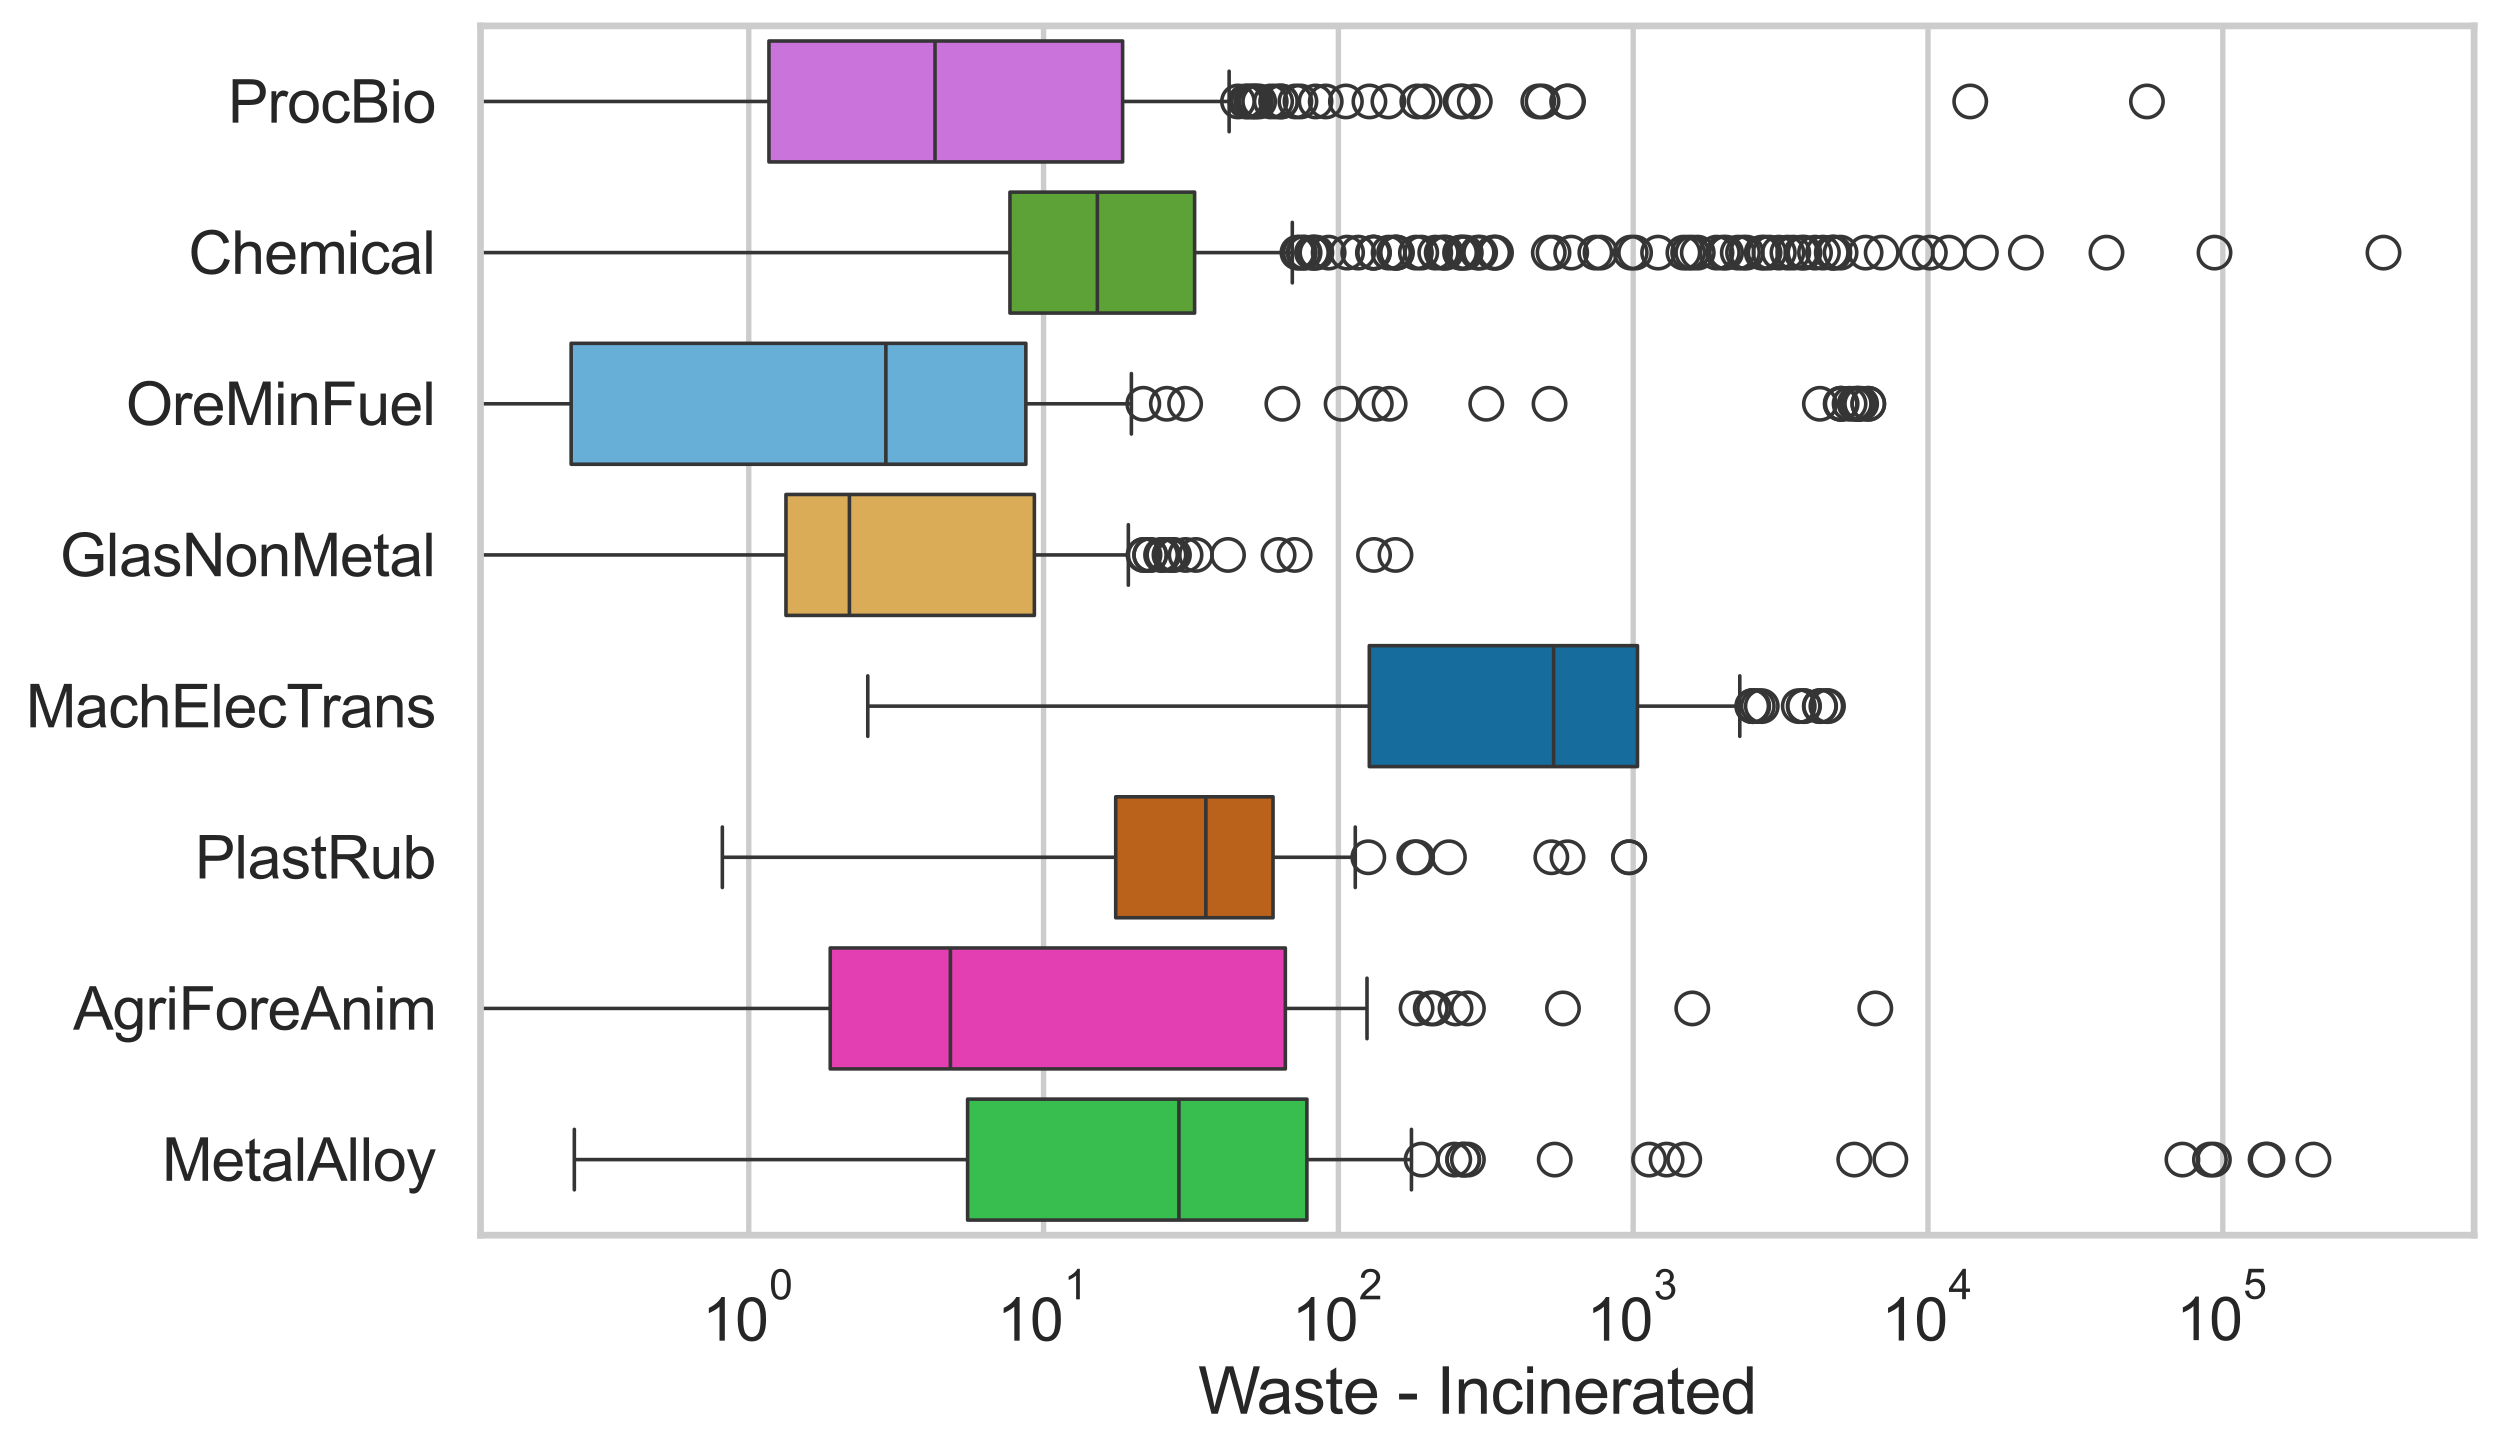 <?xml version="1.0" encoding="utf-8" standalone="no"?>
<!DOCTYPE svg PUBLIC "-//W3C//DTD SVG 1.1//EN"
  "http://www.w3.org/Graphics/SVG/1.1/DTD/svg11.dtd">
<svg xmlns:xlink="http://www.w3.org/1999/xlink" width="695.577pt" height="404.121pt" viewBox="0 0 695.577 404.121" xmlns="http://www.w3.org/2000/svg" version="1.1">
 <defs>
  <style type="text/css">*{stroke-linejoin: round; stroke-linecap: butt}</style>
 </defs>
 <g id="figure_1">
  <g id="patch_1">
   <path d="M 0 404.121 
L 695.577 404.121 
L 695.577 0 
L 0 0 
z
" style="fill: #ffffff"/>
  </g>
  <g id="axes_1">
   <g id="patch_2">
    <path d="M 133.697 343.665 
L 688.377 343.665 
L 688.377 7.2 
L 133.697 7.2 
z
" style="fill: #ffffff"/>
   </g>
   <g id="matplotlib.axis_1">
    <g id="xtick_1">
     <g id="line2d_1">
      <path d="M 208.328 343.665 
L 208.328 7.2 
" clip-path="url(#p1dc3bbf89c)" style="fill: none; stroke: #cccccc; stroke-width: 1.5; stroke-linecap: round"/>
     </g>
     <g id="text_1">
      <!-- $\mathdefault{10^{0}}$ -->
      <g style="fill: #262626" transform="translate(195.375 373.18) scale(0.165 -0.165)">
       <defs>
        <path id="ArialMT-31" d="M 2384 0 
L 1822 0 
L 1822 3584 
Q 1619 3391 1289 3197 
Q 959 3003 697 2906 
L 697 3450 
Q 1169 3672 1522 3987 
Q 1875 4303 2022 4600 
L 2384 4600 
L 2384 0 
z
" transform="scale(0.016)"/>
        <path id="ArialMT-30" d="M 266 2259 
Q 266 3072 433 3567 
Q 600 4063 929 4331 
Q 1259 4600 1759 4600 
Q 2128 4600 2406 4451 
Q 2684 4303 2865 4023 
Q 3047 3744 3150 3342 
Q 3253 2941 3253 2259 
Q 3253 1453 3087 958 
Q 2922 463 2592 192 
Q 2263 -78 1759 -78 
Q 1097 -78 719 397 
Q 266 969 266 2259 
z
M 844 2259 
Q 844 1131 1108 757 
Q 1372 384 1759 384 
Q 2147 384 2411 759 
Q 2675 1134 2675 2259 
Q 2675 3391 2411 3762 
Q 2147 4134 1753 4134 
Q 1366 4134 1134 3806 
Q 844 3388 844 2259 
z
" transform="scale(0.016)"/>
       </defs>
       <use xlink:href="#ArialMT-31" transform="translate(0 0.994)"/>
       <use xlink:href="#ArialMT-30" transform="translate(55.615 0.994)"/>
       <use xlink:href="#ArialMT-30" transform="translate(112.973 70.688) scale(0.7)"/>
      </g>
     </g>
    </g>
    <g id="xtick_2">
     <g id="line2d_2">
      <path d="M 290.352 343.665 
L 290.352 7.2 
" clip-path="url(#p1dc3bbf89c)" style="fill: none; stroke: #cccccc; stroke-width: 1.5; stroke-linecap: round"/>
     </g>
     <g id="text_2">
      <!-- $\mathdefault{10^{1}}$ -->
      <g style="fill: #262626" transform="translate(277.4 373.18) scale(0.165 -0.165)">
       <use xlink:href="#ArialMT-31" transform="translate(0 0.994)"/>
       <use xlink:href="#ArialMT-30" transform="translate(55.615 0.994)"/>
       <use xlink:href="#ArialMT-31" transform="translate(112.973 70.688) scale(0.7)"/>
      </g>
     </g>
    </g>
    <g id="xtick_3">
     <g id="line2d_3">
      <path d="M 372.377 343.665 
L 372.377 7.2 
" clip-path="url(#p1dc3bbf89c)" style="fill: none; stroke: #cccccc; stroke-width: 1.5; stroke-linecap: round"/>
     </g>
     <g id="text_3">
      <!-- $\mathdefault{10^{2}}$ -->
      <g style="fill: #262626" transform="translate(359.424 373.18) scale(0.165 -0.165)">
       <defs>
        <path id="ArialMT-32" d="M 3222 541 
L 3222 0 
L 194 0 
Q 188 203 259 391 
Q 375 700 629 1000 
Q 884 1300 1366 1694 
Q 2113 2306 2375 2664 
Q 2638 3022 2638 3341 
Q 2638 3675 2398 3904 
Q 2159 4134 1775 4134 
Q 1369 4134 1125 3890 
Q 881 3647 878 3216 
L 300 3275 
Q 359 3922 746 4261 
Q 1134 4600 1788 4600 
Q 2447 4600 2831 4234 
Q 3216 3869 3216 3328 
Q 3216 3053 3103 2787 
Q 2991 2522 2730 2228 
Q 2469 1934 1863 1422 
Q 1356 997 1212 845 
Q 1069 694 975 541 
L 3222 541 
z
" transform="scale(0.016)"/>
       </defs>
       <use xlink:href="#ArialMT-31" transform="translate(0 0.994)"/>
       <use xlink:href="#ArialMT-30" transform="translate(55.615 0.994)"/>
       <use xlink:href="#ArialMT-32" transform="translate(112.973 70.688) scale(0.7)"/>
      </g>
     </g>
    </g>
    <g id="xtick_4">
     <g id="line2d_4">
      <path d="M 454.401 343.665 
L 454.401 7.2 
" clip-path="url(#p1dc3bbf89c)" style="fill: none; stroke: #cccccc; stroke-width: 1.5; stroke-linecap: round"/>
     </g>
     <g id="text_4">
      <!-- $\mathdefault{10^{3}}$ -->
      <g style="fill: #262626" transform="translate(441.449 373.18) scale(0.165 -0.165)">
       <defs>
        <path id="ArialMT-33" d="M 269 1209 
L 831 1284 
Q 928 806 1161 595 
Q 1394 384 1728 384 
Q 2125 384 2398 659 
Q 2672 934 2672 1341 
Q 2672 1728 2419 1979 
Q 2166 2231 1775 2231 
Q 1616 2231 1378 2169 
L 1441 2663 
Q 1497 2656 1531 2656 
Q 1891 2656 2178 2843 
Q 2466 3031 2466 3422 
Q 2466 3731 2256 3934 
Q 2047 4138 1716 4138 
Q 1388 4138 1169 3931 
Q 950 3725 888 3313 
L 325 3413 
Q 428 3978 793 4289 
Q 1159 4600 1703 4600 
Q 2078 4600 2393 4439 
Q 2709 4278 2876 4000 
Q 3044 3722 3044 3409 
Q 3044 3113 2884 2869 
Q 2725 2625 2413 2481 
Q 2819 2388 3044 2092 
Q 3269 1797 3269 1353 
Q 3269 753 2831 336 
Q 2394 -81 1725 -81 
Q 1122 -81 723 278 
Q 325 638 269 1209 
z
" transform="scale(0.016)"/>
       </defs>
       <use xlink:href="#ArialMT-31" transform="translate(0 0.994)"/>
       <use xlink:href="#ArialMT-30" transform="translate(55.615 0.994)"/>
       <use xlink:href="#ArialMT-33" transform="translate(112.973 70.688) scale(0.7)"/>
      </g>
     </g>
    </g>
    <g id="xtick_5">
     <g id="line2d_5">
      <path d="M 536.426 343.665 
L 536.426 7.2 
" clip-path="url(#p1dc3bbf89c)" style="fill: none; stroke: #cccccc; stroke-width: 1.5; stroke-linecap: round"/>
     </g>
     <g id="text_5">
      <!-- $\mathdefault{10^{4}}$ -->
      <g style="fill: #262626" transform="translate(523.473 373.015) scale(0.165 -0.165)">
       <defs>
        <path id="ArialMT-34" d="M 2069 0 
L 2069 1097 
L 81 1097 
L 81 1613 
L 2172 4581 
L 2631 4581 
L 2631 1613 
L 3250 1613 
L 3250 1097 
L 2631 1097 
L 2631 0 
L 2069 0 
z
M 2069 1613 
L 2069 3678 
L 634 1613 
L 2069 1613 
z
" transform="scale(0.016)"/>
       </defs>
       <use xlink:href="#ArialMT-31" transform="translate(0 0.202)"/>
       <use xlink:href="#ArialMT-30" transform="translate(55.615 0.202)"/>
       <use xlink:href="#ArialMT-34" transform="translate(112.973 69.895) scale(0.7)"/>
      </g>
     </g>
    </g>
    <g id="xtick_6">
     <g id="line2d_6">
      <path d="M 618.45 343.665 
L 618.45 7.2 
" clip-path="url(#p1dc3bbf89c)" style="fill: none; stroke: #cccccc; stroke-width: 1.5; stroke-linecap: round"/>
     </g>
     <g id="text_6">
      <!-- $\mathdefault{10^{5}}$ -->
      <g style="fill: #262626" transform="translate(605.498 373.015) scale(0.165 -0.165)">
       <defs>
        <path id="ArialMT-35" d="M 266 1200 
L 856 1250 
Q 922 819 1161 601 
Q 1400 384 1738 384 
Q 2144 384 2425 690 
Q 2706 997 2706 1503 
Q 2706 1984 2436 2262 
Q 2166 2541 1728 2541 
Q 1456 2541 1237 2417 
Q 1019 2294 894 2097 
L 366 2166 
L 809 4519 
L 3088 4519 
L 3088 3981 
L 1259 3981 
L 1013 2750 
Q 1425 3038 1878 3038 
Q 2478 3038 2890 2622 
Q 3303 2206 3303 1553 
Q 3303 931 2941 478 
Q 2500 -78 1738 -78 
Q 1113 -78 717 272 
Q 322 622 266 1200 
z
" transform="scale(0.016)"/>
       </defs>
       <use xlink:href="#ArialMT-31" transform="translate(0 0.88)"/>
       <use xlink:href="#ArialMT-30" transform="translate(55.615 0.88)"/>
       <use xlink:href="#ArialMT-35" transform="translate(112.973 70.573) scale(0.7)"/>
      </g>
     </g>
    </g>
    <g id="xtick_7"/>
    <g id="xtick_8"/>
    <g id="xtick_9"/>
    <g id="xtick_10"/>
    <g id="xtick_11"/>
    <g id="xtick_12"/>
    <g id="xtick_13"/>
    <g id="xtick_14"/>
    <g id="xtick_15"/>
    <g id="xtick_16"/>
    <g id="xtick_17"/>
    <g id="xtick_18"/>
    <g id="xtick_19"/>
    <g id="xtick_20"/>
    <g id="xtick_21"/>
    <g id="xtick_22"/>
    <g id="xtick_23"/>
    <g id="xtick_24"/>
    <g id="xtick_25"/>
    <g id="xtick_26"/>
    <g id="xtick_27"/>
    <g id="xtick_28"/>
    <g id="xtick_29"/>
    <g id="xtick_30"/>
    <g id="xtick_31"/>
    <g id="xtick_32"/>
    <g id="xtick_33"/>
    <g id="xtick_34"/>
    <g id="xtick_35"/>
    <g id="xtick_36"/>
    <g id="xtick_37"/>
    <g id="xtick_38"/>
    <g id="xtick_39"/>
    <g id="xtick_40"/>
    <g id="xtick_41"/>
    <g id="xtick_42"/>
    <g id="xtick_43"/>
    <g id="xtick_44"/>
    <g id="xtick_45"/>
    <g id="xtick_46"/>
    <g id="xtick_47"/>
    <g id="xtick_48"/>
    <g id="xtick_49"/>
    <g id="xtick_50"/>
    <g id="xtick_51"/>
    <g id="xtick_52"/>
    <g id="xtick_53"/>
    <g id="xtick_54"/>
    <g id="xtick_55"/>
    <g id="xtick_56"/>
    <g id="xtick_57"/>
    <g id="xtick_58"/>
    <g id="xtick_59"/>
    <g id="xtick_60"/>
    <g id="text_7">
     <!-- Waste - Incinerated -->
     <g style="fill: #262626" transform="translate(333.346 393.344) scale(0.18 -0.18)">
      <defs>
       <path id="ArialMT-57" d="M 1294 0 
L 78 4581 
L 700 4581 
L 1397 1578 
Q 1509 1106 1591 641 
Q 1766 1375 1797 1488 
L 2669 4581 
L 3400 4581 
L 4056 2263 
Q 4303 1400 4413 641 
Q 4500 1075 4641 1638 
L 5359 4581 
L 5969 4581 
L 4713 0 
L 4128 0 
L 3163 3491 
Q 3041 3928 3019 4028 
Q 2947 3713 2884 3491 
L 1913 0 
L 1294 0 
z
" transform="scale(0.016)"/>
       <path id="ArialMT-61" d="M 2588 409 
Q 2275 144 1986 34 
Q 1697 -75 1366 -75 
Q 819 -75 525 192 
Q 231 459 231 875 
Q 231 1119 342 1320 
Q 453 1522 633 1644 
Q 813 1766 1038 1828 
Q 1203 1872 1538 1913 
Q 2219 1994 2541 2106 
Q 2544 2222 2544 2253 
Q 2544 2597 2384 2738 
Q 2169 2928 1744 2928 
Q 1347 2928 1158 2789 
Q 969 2650 878 2297 
L 328 2372 
Q 403 2725 575 2942 
Q 747 3159 1072 3276 
Q 1397 3394 1825 3394 
Q 2250 3394 2515 3294 
Q 2781 3194 2906 3042 
Q 3031 2891 3081 2659 
Q 3109 2516 3109 2141 
L 3109 1391 
Q 3109 606 3145 398 
Q 3181 191 3288 0 
L 2700 0 
Q 2613 175 2588 409 
z
M 2541 1666 
Q 2234 1541 1622 1453 
Q 1275 1403 1131 1340 
Q 988 1278 909 1158 
Q 831 1038 831 891 
Q 831 666 1001 516 
Q 1172 366 1500 366 
Q 1825 366 2078 508 
Q 2331 650 2450 897 
Q 2541 1088 2541 1459 
L 2541 1666 
z
" transform="scale(0.016)"/>
       <path id="ArialMT-73" d="M 197 991 
L 753 1078 
Q 800 744 1014 566 
Q 1228 388 1613 388 
Q 2000 388 2187 545 
Q 2375 703 2375 916 
Q 2375 1106 2209 1216 
Q 2094 1291 1634 1406 
Q 1016 1563 777 1677 
Q 538 1791 414 1992 
Q 291 2194 291 2438 
Q 291 2659 392 2848 
Q 494 3038 669 3163 
Q 800 3259 1026 3326 
Q 1253 3394 1513 3394 
Q 1903 3394 2198 3281 
Q 2494 3169 2634 2976 
Q 2775 2784 2828 2463 
L 2278 2388 
Q 2241 2644 2061 2787 
Q 1881 2931 1553 2931 
Q 1166 2931 1000 2803 
Q 834 2675 834 2503 
Q 834 2394 903 2306 
Q 972 2216 1119 2156 
Q 1203 2125 1616 2013 
Q 2213 1853 2448 1751 
Q 2684 1650 2818 1456 
Q 2953 1263 2953 975 
Q 2953 694 2789 445 
Q 2625 197 2315 61 
Q 2006 -75 1616 -75 
Q 969 -75 630 194 
Q 291 463 197 991 
z
" transform="scale(0.016)"/>
       <path id="ArialMT-74" d="M 1650 503 
L 1731 6 
Q 1494 -44 1306 -44 
Q 1000 -44 831 53 
Q 663 150 594 308 
Q 525 466 525 972 
L 525 2881 
L 113 2881 
L 113 3319 
L 525 3319 
L 525 4141 
L 1084 4478 
L 1084 3319 
L 1650 3319 
L 1650 2881 
L 1084 2881 
L 1084 941 
Q 1084 700 1114 631 
Q 1144 563 1211 522 
Q 1278 481 1403 481 
Q 1497 481 1650 503 
z
" transform="scale(0.016)"/>
       <path id="ArialMT-65" d="M 2694 1069 
L 3275 997 
Q 3138 488 2766 206 
Q 2394 -75 1816 -75 
Q 1088 -75 661 373 
Q 234 822 234 1631 
Q 234 2469 665 2931 
Q 1097 3394 1784 3394 
Q 2450 3394 2872 2941 
Q 3294 2488 3294 1666 
Q 3294 1616 3291 1516 
L 816 1516 
Q 847 969 1125 678 
Q 1403 388 1819 388 
Q 2128 388 2347 550 
Q 2566 713 2694 1069 
z
M 847 1978 
L 2700 1978 
Q 2663 2397 2488 2606 
Q 2219 2931 1791 2931 
Q 1403 2931 1139 2672 
Q 875 2413 847 1978 
z
" transform="scale(0.016)"/>
       <path id="ArialMT-20" transform="scale(0.016)"/>
       <path id="ArialMT-2d" d="M 203 1375 
L 203 1941 
L 1931 1941 
L 1931 1375 
L 203 1375 
z
" transform="scale(0.016)"/>
       <path id="ArialMT-49" d="M 597 0 
L 597 4581 
L 1203 4581 
L 1203 0 
L 597 0 
z
" transform="scale(0.016)"/>
       <path id="ArialMT-6e" d="M 422 0 
L 422 3319 
L 928 3319 
L 928 2847 
Q 1294 3394 1984 3394 
Q 2284 3394 2536 3286 
Q 2788 3178 2913 3003 
Q 3038 2828 3088 2588 
Q 3119 2431 3119 2041 
L 3119 0 
L 2556 0 
L 2556 2019 
Q 2556 2363 2490 2533 
Q 2425 2703 2258 2804 
Q 2091 2906 1866 2906 
Q 1506 2906 1245 2678 
Q 984 2450 984 1813 
L 984 0 
L 422 0 
z
" transform="scale(0.016)"/>
       <path id="ArialMT-63" d="M 2588 1216 
L 3141 1144 
Q 3050 572 2676 248 
Q 2303 -75 1759 -75 
Q 1078 -75 664 370 
Q 250 816 250 1647 
Q 250 2184 428 2587 
Q 606 2991 970 3192 
Q 1334 3394 1763 3394 
Q 2303 3394 2647 3120 
Q 2991 2847 3088 2344 
L 2541 2259 
Q 2463 2594 2264 2762 
Q 2066 2931 1784 2931 
Q 1359 2931 1093 2626 
Q 828 2322 828 1663 
Q 828 994 1084 691 
Q 1341 388 1753 388 
Q 2084 388 2306 591 
Q 2528 794 2588 1216 
z
" transform="scale(0.016)"/>
       <path id="ArialMT-69" d="M 425 3934 
L 425 4581 
L 988 4581 
L 988 3934 
L 425 3934 
z
M 425 0 
L 425 3319 
L 988 3319 
L 988 0 
L 425 0 
z
" transform="scale(0.016)"/>
       <path id="ArialMT-72" d="M 416 0 
L 416 3319 
L 922 3319 
L 922 2816 
Q 1116 3169 1280 3281 
Q 1444 3394 1641 3394 
Q 1925 3394 2219 3213 
L 2025 2691 
Q 1819 2813 1613 2813 
Q 1428 2813 1281 2702 
Q 1134 2591 1072 2394 
Q 978 2094 978 1738 
L 978 0 
L 416 0 
z
" transform="scale(0.016)"/>
       <path id="ArialMT-64" d="M 2575 0 
L 2575 419 
Q 2259 -75 1647 -75 
Q 1250 -75 917 144 
Q 584 363 401 755 
Q 219 1147 219 1656 
Q 219 2153 384 2558 
Q 550 2963 881 3178 
Q 1213 3394 1622 3394 
Q 1922 3394 2156 3267 
Q 2391 3141 2538 2938 
L 2538 4581 
L 3097 4581 
L 3097 0 
L 2575 0 
z
M 797 1656 
Q 797 1019 1065 703 
Q 1334 388 1700 388 
Q 2069 388 2326 689 
Q 2584 991 2584 1609 
Q 2584 2291 2321 2609 
Q 2059 2928 1675 2928 
Q 1300 2928 1048 2622 
Q 797 2316 797 1656 
z
" transform="scale(0.016)"/>
      </defs>
      <use xlink:href="#ArialMT-57"/>
      <use xlink:href="#ArialMT-61" transform="translate(90.635 0)"/>
      <use xlink:href="#ArialMT-73" transform="translate(146.25 0)"/>
      <use xlink:href="#ArialMT-74" transform="translate(196.25 0)"/>
      <use xlink:href="#ArialMT-65" transform="translate(224.033 0)"/>
      <use xlink:href="#ArialMT-20" transform="translate(279.648 0)"/>
      <use xlink:href="#ArialMT-2d" transform="translate(307.432 0)"/>
      <use xlink:href="#ArialMT-20" transform="translate(340.732 0)"/>
      <use xlink:href="#ArialMT-49" transform="translate(368.516 0)"/>
      <use xlink:href="#ArialMT-6e" transform="translate(396.299 0)"/>
      <use xlink:href="#ArialMT-63" transform="translate(451.914 0)"/>
      <use xlink:href="#ArialMT-69" transform="translate(501.914 0)"/>
      <use xlink:href="#ArialMT-6e" transform="translate(524.131 0)"/>
      <use xlink:href="#ArialMT-65" transform="translate(579.746 0)"/>
      <use xlink:href="#ArialMT-72" transform="translate(635.361 0)"/>
      <use xlink:href="#ArialMT-61" transform="translate(668.662 0)"/>
      <use xlink:href="#ArialMT-74" transform="translate(724.277 0)"/>
      <use xlink:href="#ArialMT-65" transform="translate(752.061 0)"/>
      <use xlink:href="#ArialMT-64" transform="translate(807.676 0)"/>
     </g>
    </g>
   </g>
   <g id="matplotlib.axis_2">
    <g id="ytick_1">
     <g id="text_8">
      <!-- ProcBio -->
      <g style="fill: #262626" transform="translate(63.424 34.134) scale(0.165 -0.165)">
       <defs>
        <path id="ArialMT-50" d="M 494 0 
L 494 4581 
L 2222 4581 
Q 2678 4581 2919 4538 
Q 3256 4481 3484 4323 
Q 3713 4166 3852 3881 
Q 3991 3597 3991 3256 
Q 3991 2672 3619 2267 
Q 3247 1863 2275 1863 
L 1100 1863 
L 1100 0 
L 494 0 
z
M 1100 2403 
L 2284 2403 
Q 2872 2403 3119 2622 
Q 3366 2841 3366 3238 
Q 3366 3525 3220 3729 
Q 3075 3934 2838 4000 
Q 2684 4041 2272 4041 
L 1100 4041 
L 1100 2403 
z
" transform="scale(0.016)"/>
        <path id="ArialMT-6f" d="M 213 1659 
Q 213 2581 725 3025 
Q 1153 3394 1769 3394 
Q 2453 3394 2887 2945 
Q 3322 2497 3322 1706 
Q 3322 1066 3130 698 
Q 2938 331 2570 128 
Q 2203 -75 1769 -75 
Q 1072 -75 642 372 
Q 213 819 213 1659 
z
M 791 1659 
Q 791 1022 1069 705 
Q 1347 388 1769 388 
Q 2188 388 2466 706 
Q 2744 1025 2744 1678 
Q 2744 2294 2464 2611 
Q 2184 2928 1769 2928 
Q 1347 2928 1069 2612 
Q 791 2297 791 1659 
z
" transform="scale(0.016)"/>
        <path id="ArialMT-42" d="M 469 0 
L 469 4581 
L 2188 4581 
Q 2713 4581 3030 4442 
Q 3347 4303 3526 4014 
Q 3706 3725 3706 3409 
Q 3706 3116 3547 2856 
Q 3388 2597 3066 2438 
Q 3481 2316 3704 2022 
Q 3928 1728 3928 1328 
Q 3928 1006 3792 729 
Q 3656 453 3456 303 
Q 3256 153 2954 76 
Q 2653 0 2216 0 
L 469 0 
z
M 1075 2656 
L 2066 2656 
Q 2469 2656 2644 2709 
Q 2875 2778 2992 2937 
Q 3109 3097 3109 3338 
Q 3109 3566 3000 3739 
Q 2891 3913 2687 3977 
Q 2484 4041 1991 4041 
L 1075 4041 
L 1075 2656 
z
M 1075 541 
L 2216 541 
Q 2509 541 2628 563 
Q 2838 600 2978 687 
Q 3119 775 3209 942 
Q 3300 1109 3300 1328 
Q 3300 1584 3169 1773 
Q 3038 1963 2805 2039 
Q 2572 2116 2134 2116 
L 1075 2116 
L 1075 541 
z
" transform="scale(0.016)"/>
       </defs>
       <use xlink:href="#ArialMT-50"/>
       <use xlink:href="#ArialMT-72" transform="translate(66.699 0)"/>
       <use xlink:href="#ArialMT-6f" transform="translate(100 0)"/>
       <use xlink:href="#ArialMT-63" transform="translate(155.615 0)"/>
       <use xlink:href="#ArialMT-42" transform="translate(205.615 0)"/>
       <use xlink:href="#ArialMT-69" transform="translate(272.314 0)"/>
       <use xlink:href="#ArialMT-6f" transform="translate(294.531 0)"/>
      </g>
     </g>
    </g>
    <g id="ytick_2">
     <g id="text_9">
      <!-- Chemical -->
      <g style="fill: #262626" transform="translate(52.428 76.192) scale(0.165 -0.165)">
       <defs>
        <path id="ArialMT-43" d="M 3763 1606 
L 4369 1453 
Q 4178 706 3683 314 
Q 3188 -78 2472 -78 
Q 1731 -78 1267 223 
Q 803 525 561 1097 
Q 319 1669 319 2325 
Q 319 3041 592 3573 
Q 866 4106 1370 4382 
Q 1875 4659 2481 4659 
Q 3169 4659 3637 4309 
Q 4106 3959 4291 3325 
L 3694 3184 
Q 3534 3684 3231 3912 
Q 2928 4141 2469 4141 
Q 1941 4141 1586 3887 
Q 1231 3634 1087 3207 
Q 944 2781 944 2328 
Q 944 1744 1114 1308 
Q 1284 872 1643 656 
Q 2003 441 2422 441 
Q 2931 441 3284 734 
Q 3638 1028 3763 1606 
z
" transform="scale(0.016)"/>
        <path id="ArialMT-68" d="M 422 0 
L 422 4581 
L 984 4581 
L 984 2938 
Q 1378 3394 1978 3394 
Q 2347 3394 2619 3248 
Q 2891 3103 3008 2847 
Q 3125 2591 3125 2103 
L 3125 0 
L 2563 0 
L 2563 2103 
Q 2563 2525 2380 2717 
Q 2197 2909 1863 2909 
Q 1613 2909 1392 2779 
Q 1172 2650 1078 2428 
Q 984 2206 984 1816 
L 984 0 
L 422 0 
z
" transform="scale(0.016)"/>
        <path id="ArialMT-6d" d="M 422 0 
L 422 3319 
L 925 3319 
L 925 2853 
Q 1081 3097 1340 3245 
Q 1600 3394 1931 3394 
Q 2300 3394 2536 3241 
Q 2772 3088 2869 2813 
Q 3263 3394 3894 3394 
Q 4388 3394 4653 3120 
Q 4919 2847 4919 2278 
L 4919 0 
L 4359 0 
L 4359 2091 
Q 4359 2428 4304 2576 
Q 4250 2725 4106 2815 
Q 3963 2906 3769 2906 
Q 3419 2906 3187 2673 
Q 2956 2441 2956 1928 
L 2956 0 
L 2394 0 
L 2394 2156 
Q 2394 2531 2256 2718 
Q 2119 2906 1806 2906 
Q 1569 2906 1367 2781 
Q 1166 2656 1075 2415 
Q 984 2175 984 1722 
L 984 0 
L 422 0 
z
" transform="scale(0.016)"/>
        <path id="ArialMT-6c" d="M 409 0 
L 409 4581 
L 972 4581 
L 972 0 
L 409 0 
z
" transform="scale(0.016)"/>
       </defs>
       <use xlink:href="#ArialMT-43"/>
       <use xlink:href="#ArialMT-68" transform="translate(72.217 0)"/>
       <use xlink:href="#ArialMT-65" transform="translate(127.832 0)"/>
       <use xlink:href="#ArialMT-6d" transform="translate(183.447 0)"/>
       <use xlink:href="#ArialMT-69" transform="translate(266.748 0)"/>
       <use xlink:href="#ArialMT-63" transform="translate(288.965 0)"/>
       <use xlink:href="#ArialMT-61" transform="translate(338.965 0)"/>
       <use xlink:href="#ArialMT-6c" transform="translate(394.58 0)"/>
      </g>
     </g>
    </g>
    <g id="ytick_3">
     <g id="text_10">
      <!-- OreMinFuel -->
      <g style="fill: #262626" transform="translate(35.013 118.25) scale(0.165 -0.165)">
       <defs>
        <path id="ArialMT-4f" d="M 309 2231 
Q 309 3372 921 4017 
Q 1534 4663 2503 4663 
Q 3138 4663 3647 4359 
Q 4156 4056 4423 3514 
Q 4691 2972 4691 2284 
Q 4691 1588 4409 1038 
Q 4128 488 3612 205 
Q 3097 -78 2500 -78 
Q 1853 -78 1343 234 
Q 834 547 571 1087 
Q 309 1628 309 2231 
z
M 934 2222 
Q 934 1394 1379 917 
Q 1825 441 2497 441 
Q 3181 441 3623 922 
Q 4066 1403 4066 2288 
Q 4066 2847 3877 3264 
Q 3688 3681 3323 3911 
Q 2959 4141 2506 4141 
Q 1863 4141 1398 3698 
Q 934 3256 934 2222 
z
" transform="scale(0.016)"/>
        <path id="ArialMT-4d" d="M 475 0 
L 475 4581 
L 1388 4581 
L 2472 1338 
Q 2622 884 2691 659 
Q 2769 909 2934 1394 
L 4031 4581 
L 4847 4581 
L 4847 0 
L 4263 0 
L 4263 3834 
L 2931 0 
L 2384 0 
L 1059 3900 
L 1059 0 
L 475 0 
z
" transform="scale(0.016)"/>
        <path id="ArialMT-46" d="M 525 0 
L 525 4581 
L 3616 4581 
L 3616 4041 
L 1131 4041 
L 1131 2622 
L 3281 2622 
L 3281 2081 
L 1131 2081 
L 1131 0 
L 525 0 
z
" transform="scale(0.016)"/>
        <path id="ArialMT-75" d="M 2597 0 
L 2597 488 
Q 2209 -75 1544 -75 
Q 1250 -75 995 37 
Q 741 150 617 320 
Q 494 491 444 738 
Q 409 903 409 1263 
L 409 3319 
L 972 3319 
L 972 1478 
Q 972 1038 1006 884 
Q 1059 663 1231 536 
Q 1403 409 1656 409 
Q 1909 409 2131 539 
Q 2353 669 2445 892 
Q 2538 1116 2538 1541 
L 2538 3319 
L 3100 3319 
L 3100 0 
L 2597 0 
z
" transform="scale(0.016)"/>
       </defs>
       <use xlink:href="#ArialMT-4f"/>
       <use xlink:href="#ArialMT-72" transform="translate(77.783 0)"/>
       <use xlink:href="#ArialMT-65" transform="translate(111.084 0)"/>
       <use xlink:href="#ArialMT-4d" transform="translate(166.699 0)"/>
       <use xlink:href="#ArialMT-69" transform="translate(250 0)"/>
       <use xlink:href="#ArialMT-6e" transform="translate(272.217 0)"/>
       <use xlink:href="#ArialMT-46" transform="translate(327.832 0)"/>
       <use xlink:href="#ArialMT-75" transform="translate(388.916 0)"/>
       <use xlink:href="#ArialMT-65" transform="translate(444.531 0)"/>
       <use xlink:href="#ArialMT-6c" transform="translate(500.146 0)"/>
      </g>
     </g>
    </g>
    <g id="ytick_4">
     <g id="text_11">
      <!-- GlasNonMetal -->
      <g style="fill: #262626" transform="translate(16.659 160.308) scale(0.165 -0.165)">
       <defs>
        <path id="ArialMT-47" d="M 2638 1797 
L 2638 2334 
L 4578 2338 
L 4578 638 
Q 4131 281 3656 101 
Q 3181 -78 2681 -78 
Q 2006 -78 1454 211 
Q 903 500 622 1047 
Q 341 1594 341 2269 
Q 341 2938 620 3517 
Q 900 4097 1425 4378 
Q 1950 4659 2634 4659 
Q 3131 4659 3532 4498 
Q 3934 4338 4162 4050 
Q 4391 3763 4509 3300 
L 3963 3150 
Q 3859 3500 3706 3700 
Q 3553 3900 3268 4020 
Q 2984 4141 2638 4141 
Q 2222 4141 1919 4014 
Q 1616 3888 1430 3681 
Q 1244 3475 1141 3228 
Q 966 2803 966 2306 
Q 966 1694 1177 1281 
Q 1388 869 1791 669 
Q 2194 469 2647 469 
Q 3041 469 3416 620 
Q 3791 772 3984 944 
L 3984 1797 
L 2638 1797 
z
" transform="scale(0.016)"/>
        <path id="ArialMT-4e" d="M 488 0 
L 488 4581 
L 1109 4581 
L 3516 984 
L 3516 4581 
L 4097 4581 
L 4097 0 
L 3475 0 
L 1069 3600 
L 1069 0 
L 488 0 
z
" transform="scale(0.016)"/>
       </defs>
       <use xlink:href="#ArialMT-47"/>
       <use xlink:href="#ArialMT-6c" transform="translate(77.783 0)"/>
       <use xlink:href="#ArialMT-61" transform="translate(100 0)"/>
       <use xlink:href="#ArialMT-73" transform="translate(155.615 0)"/>
       <use xlink:href="#ArialMT-4e" transform="translate(205.615 0)"/>
       <use xlink:href="#ArialMT-6f" transform="translate(277.832 0)"/>
       <use xlink:href="#ArialMT-6e" transform="translate(333.447 0)"/>
       <use xlink:href="#ArialMT-4d" transform="translate(389.062 0)"/>
       <use xlink:href="#ArialMT-65" transform="translate(472.363 0)"/>
       <use xlink:href="#ArialMT-74" transform="translate(527.979 0)"/>
       <use xlink:href="#ArialMT-61" transform="translate(555.762 0)"/>
       <use xlink:href="#ArialMT-6c" transform="translate(611.377 0)"/>
      </g>
     </g>
    </g>
    <g id="ytick_5">
     <g id="text_12">
      <!-- MachElecTrans -->
      <g style="fill: #262626" transform="translate(7.2 202.366) scale(0.165 -0.165)">
       <defs>
        <path id="ArialMT-45" d="M 506 0 
L 506 4581 
L 3819 4581 
L 3819 4041 
L 1113 4041 
L 1113 2638 
L 3647 2638 
L 3647 2100 
L 1113 2100 
L 1113 541 
L 3925 541 
L 3925 0 
L 506 0 
z
" transform="scale(0.016)"/>
        <path id="ArialMT-54" d="M 1659 0 
L 1659 4041 
L 150 4041 
L 150 4581 
L 3781 4581 
L 3781 4041 
L 2266 4041 
L 2266 0 
L 1659 0 
z
" transform="scale(0.016)"/>
       </defs>
       <use xlink:href="#ArialMT-4d"/>
       <use xlink:href="#ArialMT-61" transform="translate(83.301 0)"/>
       <use xlink:href="#ArialMT-63" transform="translate(138.916 0)"/>
       <use xlink:href="#ArialMT-68" transform="translate(188.916 0)"/>
       <use xlink:href="#ArialMT-45" transform="translate(244.531 0)"/>
       <use xlink:href="#ArialMT-6c" transform="translate(311.23 0)"/>
       <use xlink:href="#ArialMT-65" transform="translate(333.447 0)"/>
       <use xlink:href="#ArialMT-63" transform="translate(389.062 0)"/>
       <use xlink:href="#ArialMT-54" transform="translate(439.062 0)"/>
       <use xlink:href="#ArialMT-72" transform="translate(496.396 0)"/>
       <use xlink:href="#ArialMT-61" transform="translate(529.697 0)"/>
       <use xlink:href="#ArialMT-6e" transform="translate(585.312 0)"/>
       <use xlink:href="#ArialMT-73" transform="translate(640.928 0)"/>
      </g>
     </g>
    </g>
    <g id="ytick_6">
     <g id="text_13">
      <!-- PlastRub -->
      <g style="fill: #262626" transform="translate(54.248 244.425) scale(0.165 -0.165)">
       <defs>
        <path id="ArialMT-52" d="M 503 0 
L 503 4581 
L 2534 4581 
Q 3147 4581 3465 4457 
Q 3784 4334 3975 4021 
Q 4166 3709 4166 3331 
Q 4166 2844 3850 2509 
Q 3534 2175 2875 2084 
Q 3116 1969 3241 1856 
Q 3506 1613 3744 1247 
L 4541 0 
L 3778 0 
L 3172 953 
Q 2906 1366 2734 1584 
Q 2563 1803 2427 1890 
Q 2291 1978 2150 2013 
Q 2047 2034 1813 2034 
L 1109 2034 
L 1109 0 
L 503 0 
z
M 1109 2559 
L 2413 2559 
Q 2828 2559 3062 2645 
Q 3297 2731 3419 2920 
Q 3541 3109 3541 3331 
Q 3541 3656 3305 3865 
Q 3069 4075 2559 4075 
L 1109 4075 
L 1109 2559 
z
" transform="scale(0.016)"/>
        <path id="ArialMT-62" d="M 941 0 
L 419 0 
L 419 4581 
L 981 4581 
L 981 2947 
Q 1338 3394 1891 3394 
Q 2197 3394 2470 3270 
Q 2744 3147 2920 2923 
Q 3097 2700 3197 2384 
Q 3297 2069 3297 1709 
Q 3297 856 2875 390 
Q 2453 -75 1863 -75 
Q 1275 -75 941 416 
L 941 0 
z
M 934 1684 
Q 934 1088 1097 822 
Q 1363 388 1816 388 
Q 2184 388 2453 708 
Q 2722 1028 2722 1663 
Q 2722 2313 2464 2622 
Q 2206 2931 1841 2931 
Q 1472 2931 1203 2611 
Q 934 2291 934 1684 
z
" transform="scale(0.016)"/>
       </defs>
       <use xlink:href="#ArialMT-50"/>
       <use xlink:href="#ArialMT-6c" transform="translate(66.699 0)"/>
       <use xlink:href="#ArialMT-61" transform="translate(88.916 0)"/>
       <use xlink:href="#ArialMT-73" transform="translate(144.531 0)"/>
       <use xlink:href="#ArialMT-74" transform="translate(194.531 0)"/>
       <use xlink:href="#ArialMT-52" transform="translate(222.314 0)"/>
       <use xlink:href="#ArialMT-75" transform="translate(294.531 0)"/>
       <use xlink:href="#ArialMT-62" transform="translate(350.146 0)"/>
      </g>
     </g>
    </g>
    <g id="ytick_7">
     <g id="text_14">
      <!-- AgriForeAnim -->
      <g style="fill: #262626" transform="translate(20.341 286.483) scale(0.165 -0.165)">
       <defs>
        <path id="ArialMT-41" d="M -9 0 
L 1750 4581 
L 2403 4581 
L 4278 0 
L 3588 0 
L 3053 1388 
L 1138 1388 
L 634 0 
L -9 0 
z
M 1313 1881 
L 2866 1881 
L 2388 3150 
Q 2169 3728 2063 4100 
Q 1975 3659 1816 3225 
L 1313 1881 
z
" transform="scale(0.016)"/>
        <path id="ArialMT-67" d="M 319 -275 
L 866 -356 
Q 900 -609 1056 -725 
Q 1266 -881 1628 -881 
Q 2019 -881 2231 -725 
Q 2444 -569 2519 -288 
Q 2563 -116 2559 434 
Q 2191 0 1641 0 
Q 956 0 581 494 
Q 206 988 206 1678 
Q 206 2153 378 2554 
Q 550 2956 876 3175 
Q 1203 3394 1644 3394 
Q 2231 3394 2613 2919 
L 2613 3319 
L 3131 3319 
L 3131 450 
Q 3131 -325 2973 -648 
Q 2816 -972 2473 -1159 
Q 2131 -1347 1631 -1347 
Q 1038 -1347 672 -1080 
Q 306 -813 319 -275 
z
M 784 1719 
Q 784 1066 1043 766 
Q 1303 466 1694 466 
Q 2081 466 2343 764 
Q 2606 1063 2606 1700 
Q 2606 2309 2336 2618 
Q 2066 2928 1684 2928 
Q 1309 2928 1046 2623 
Q 784 2319 784 1719 
z
" transform="scale(0.016)"/>
       </defs>
       <use xlink:href="#ArialMT-41"/>
       <use xlink:href="#ArialMT-67" transform="translate(66.699 0)"/>
       <use xlink:href="#ArialMT-72" transform="translate(122.314 0)"/>
       <use xlink:href="#ArialMT-69" transform="translate(155.615 0)"/>
       <use xlink:href="#ArialMT-46" transform="translate(177.832 0)"/>
       <use xlink:href="#ArialMT-6f" transform="translate(238.916 0)"/>
       <use xlink:href="#ArialMT-72" transform="translate(294.531 0)"/>
       <use xlink:href="#ArialMT-65" transform="translate(327.832 0)"/>
       <use xlink:href="#ArialMT-41" transform="translate(383.447 0)"/>
       <use xlink:href="#ArialMT-6e" transform="translate(450.146 0)"/>
       <use xlink:href="#ArialMT-69" transform="translate(505.762 0)"/>
       <use xlink:href="#ArialMT-6d" transform="translate(527.979 0)"/>
      </g>
     </g>
    </g>
    <g id="ytick_8">
     <g id="text_15">
      <!-- MetalAlloy -->
      <g style="fill: #262626" transform="translate(45.088 328.541) scale(0.165 -0.165)">
       <defs>
        <path id="ArialMT-79" d="M 397 -1278 
L 334 -750 
Q 519 -800 656 -800 
Q 844 -800 956 -737 
Q 1069 -675 1141 -563 
Q 1194 -478 1313 -144 
Q 1328 -97 1363 -6 
L 103 3319 
L 709 3319 
L 1400 1397 
Q 1534 1031 1641 628 
Q 1738 1016 1872 1384 
L 2581 3319 
L 3144 3319 
L 1881 -56 
Q 1678 -603 1566 -809 
Q 1416 -1088 1222 -1217 
Q 1028 -1347 759 -1347 
Q 597 -1347 397 -1278 
z
" transform="scale(0.016)"/>
       </defs>
       <use xlink:href="#ArialMT-4d"/>
       <use xlink:href="#ArialMT-65" transform="translate(83.301 0)"/>
       <use xlink:href="#ArialMT-74" transform="translate(138.916 0)"/>
       <use xlink:href="#ArialMT-61" transform="translate(166.699 0)"/>
       <use xlink:href="#ArialMT-6c" transform="translate(222.314 0)"/>
       <use xlink:href="#ArialMT-41" transform="translate(244.531 0)"/>
       <use xlink:href="#ArialMT-6c" transform="translate(311.23 0)"/>
       <use xlink:href="#ArialMT-6c" transform="translate(333.447 0)"/>
       <use xlink:href="#ArialMT-6f" transform="translate(355.664 0)"/>
       <use xlink:href="#ArialMT-79" transform="translate(411.279 0)"/>
      </g>
     </g>
    </g>
   </g>
   <g id="patch_3">
    <path d="M 213.947 11.406 
L 213.947 45.052 
L 312.344 45.052 
L 312.344 11.406 
L 213.947 11.406 
z
" clip-path="url(#p1dc3bbf89c)" style="fill: #ca74db; stroke: #353535; stroke-linejoin: miter"/>
   </g>
   <g id="line2d_7">
    <path d="M 213.947 28.229 
L -1 28.229 
" clip-path="url(#p1dc3bbf89c)" style="fill: none; stroke: #353535"/>
   </g>
   <g id="line2d_8">
    <path d="M 312.344 28.229 
L 341.983 28.229 
" clip-path="url(#p1dc3bbf89c)" style="fill: none; stroke: #353535"/>
   </g>
   <g id="line2d_9">
    <path clip-path="url(#p1dc3bbf89c)" style="fill: none; stroke: #353535; stroke-linecap: round"/>
   </g>
   <g id="line2d_10">
    <path d="M 341.983 19.817 
L 341.983 36.641 
" clip-path="url(#p1dc3bbf89c)" style="fill: none; stroke: #353535; stroke-linecap: round"/>
   </g>
   <g id="line2d_11">
    <defs>
     <path id="m296d55c2ef" d="M 0 4.5 
C 1.193 4.5 2.338 4.026 3.182 3.182 
C 4.026 2.338 4.5 1.193 4.5 0 
C 4.5 -1.193 4.026 -2.338 3.182 -3.182 
C 2.338 -4.026 1.193 -4.5 0 -4.5 
C -1.193 -4.5 -2.338 -4.026 -3.182 -3.182 
C -4.026 -2.338 -4.5 -1.193 -4.5 0 
C -4.5 1.193 -4.026 2.338 -3.182 3.182 
C -2.338 4.026 -1.193 4.5 0 4.5 
z
" style="stroke: #353535"/>
    </defs>
    <g clip-path="url(#p1dc3bbf89c)">
     <use xlink:href="#m296d55c2ef" x="396.381" y="28.229" style="fill-opacity: 0; stroke: #353535"/>
     <use xlink:href="#m296d55c2ef" x="429.17" y="28.229" style="fill-opacity: 0; stroke: #353535"/>
     <use xlink:href="#m296d55c2ef" x="548.177" y="28.229" style="fill-opacity: 0; stroke: #353535"/>
     <use xlink:href="#m296d55c2ef" x="348.884" y="28.229" style="fill-opacity: 0; stroke: #353535"/>
     <use xlink:href="#m296d55c2ef" x="410.338" y="28.229" style="fill-opacity: 0; stroke: #353535"/>
     <use xlink:href="#m296d55c2ef" x="350.336" y="28.229" style="fill-opacity: 0; stroke: #353535"/>
     <use xlink:href="#m296d55c2ef" x="407.007" y="28.229" style="fill-opacity: 0; stroke: #353535"/>
     <use xlink:href="#m296d55c2ef" x="597.348" y="28.229" style="fill-opacity: 0; stroke: #353535"/>
     <use xlink:href="#m296d55c2ef" x="406.384" y="28.229" style="fill-opacity: 0; stroke: #353535"/>
     <use xlink:href="#m296d55c2ef" x="381.016" y="28.229" style="fill-opacity: 0; stroke: #353535"/>
     <use xlink:href="#m296d55c2ef" x="436.028" y="28.229" style="fill-opacity: 0; stroke: #353535"/>
     <use xlink:href="#m296d55c2ef" x="347.243" y="28.229" style="fill-opacity: 0; stroke: #353535"/>
     <use xlink:href="#m296d55c2ef" x="394.343" y="28.229" style="fill-opacity: 0; stroke: #353535"/>
     <use xlink:href="#m296d55c2ef" x="348.186" y="28.229" style="fill-opacity: 0; stroke: #353535"/>
     <use xlink:href="#m296d55c2ef" x="356.47" y="28.229" style="fill-opacity: 0; stroke: #353535"/>
     <use xlink:href="#m296d55c2ef" x="386.291" y="28.229" style="fill-opacity: 0; stroke: #353535"/>
     <use xlink:href="#m296d55c2ef" x="344.442" y="28.229" style="fill-opacity: 0; stroke: #353535"/>
     <use xlink:href="#m296d55c2ef" x="346.553" y="28.229" style="fill-opacity: 0; stroke: #353535"/>
     <use xlink:href="#m296d55c2ef" x="356.458" y="28.229" style="fill-opacity: 0; stroke: #353535"/>
     <use xlink:href="#m296d55c2ef" x="428.007" y="28.229" style="fill-opacity: 0; stroke: #353535"/>
     <use xlink:href="#m296d55c2ef" x="368.859" y="28.229" style="fill-opacity: 0; stroke: #353535"/>
     <use xlink:href="#m296d55c2ef" x="360.42" y="28.229" style="fill-opacity: 0; stroke: #353535"/>
     <use xlink:href="#m296d55c2ef" x="355.059" y="28.229" style="fill-opacity: 0; stroke: #353535"/>
     <use xlink:href="#m296d55c2ef" x="349.428" y="28.229" style="fill-opacity: 0; stroke: #353535"/>
     <use xlink:href="#m296d55c2ef" x="374.47" y="28.229" style="fill-opacity: 0; stroke: #353535"/>
     <use xlink:href="#m296d55c2ef" x="436.276" y="28.229" style="fill-opacity: 0; stroke: #353535"/>
     <use xlink:href="#m296d55c2ef" x="366.02" y="28.229" style="fill-opacity: 0; stroke: #353535"/>
     <use xlink:href="#m296d55c2ef" x="361.831" y="28.229" style="fill-opacity: 0; stroke: #353535"/>
     <use xlink:href="#m296d55c2ef" x="353.56" y="28.229" style="fill-opacity: 0; stroke: #353535"/>
    </g>
   </g>
   <g id="patch_4">
    <path d="M 281 53.464 
L 281 87.11 
L 332.376 87.11 
L 332.376 53.464 
L 281 53.464 
z
" clip-path="url(#p1dc3bbf89c)" style="fill: #5ca236; stroke: #353535; stroke-linejoin: miter"/>
   </g>
   <g id="line2d_12">
    <path d="M 281 70.287 
L -1 70.287 
" clip-path="url(#p1dc3bbf89c)" style="fill: none; stroke: #353535"/>
   </g>
   <g id="line2d_13">
    <path d="M 332.376 70.287 
L 359.56 70.287 
" clip-path="url(#p1dc3bbf89c)" style="fill: none; stroke: #353535"/>
   </g>
   <g id="line2d_14">
    <path clip-path="url(#p1dc3bbf89c)" style="fill: none; stroke: #353535; stroke-linecap: round"/>
   </g>
   <g id="line2d_15">
    <path d="M 359.56 61.875 
L 359.56 78.699 
" clip-path="url(#p1dc3bbf89c)" style="fill: none; stroke: #353535; stroke-linecap: round"/>
   </g>
   <g id="line2d_16">
    <g clip-path="url(#p1dc3bbf89c)">
     <use xlink:href="#m296d55c2ef" x="415.438" y="70.287" style="fill-opacity: 0; stroke: #353535"/>
     <use xlink:href="#m296d55c2ef" x="470.838" y="70.287" style="fill-opacity: 0; stroke: #353535"/>
     <use xlink:href="#m296d55c2ef" x="366.253" y="70.287" style="fill-opacity: 0; stroke: #353535"/>
     <use xlink:href="#m296d55c2ef" x="388.668" y="70.287" style="fill-opacity: 0; stroke: #353535"/>
     <use xlink:href="#m296d55c2ef" x="454.931" y="70.287" style="fill-opacity: 0; stroke: #353535"/>
     <use xlink:href="#m296d55c2ef" x="469.692" y="70.287" style="fill-opacity: 0; stroke: #353535"/>
     <use xlink:href="#m296d55c2ef" x="406.237" y="70.287" style="fill-opacity: 0; stroke: #353535"/>
     <use xlink:href="#m296d55c2ef" x="663.164" y="70.287" style="fill-opacity: 0; stroke: #353535"/>
     <use xlink:href="#m296d55c2ef" x="361.652" y="70.287" style="fill-opacity: 0; stroke: #353535"/>
     <use xlink:href="#m296d55c2ef" x="536.942" y="70.287" style="fill-opacity: 0; stroke: #353535"/>
     <use xlink:href="#m296d55c2ef" x="461.333" y="70.287" style="fill-opacity: 0; stroke: #353535"/>
     <use xlink:href="#m296d55c2ef" x="437.162" y="70.287" style="fill-opacity: 0; stroke: #353535"/>
     <use xlink:href="#m296d55c2ef" x="512.102" y="70.287" style="fill-opacity: 0; stroke: #353535"/>
     <use xlink:href="#m296d55c2ef" x="377.895" y="70.287" style="fill-opacity: 0; stroke: #353535"/>
     <use xlink:href="#m296d55c2ef" x="388.389" y="70.287" style="fill-opacity: 0; stroke: #353535"/>
     <use xlink:href="#m296d55c2ef" x="485.973" y="70.287" style="fill-opacity: 0; stroke: #353535"/>
     <use xlink:href="#m296d55c2ef" x="401.946" y="70.287" style="fill-opacity: 0; stroke: #353535"/>
     <use xlink:href="#m296d55c2ef" x="586.083" y="70.287" style="fill-opacity: 0; stroke: #353535"/>
     <use xlink:href="#m296d55c2ef" x="430.922" y="70.287" style="fill-opacity: 0; stroke: #353535"/>
     <use xlink:href="#m296d55c2ef" x="406.637" y="70.287" style="fill-opacity: 0; stroke: #353535"/>
     <use xlink:href="#m296d55c2ef" x="479.347" y="70.287" style="fill-opacity: 0; stroke: #353535"/>
     <use xlink:href="#m296d55c2ef" x="468.377" y="70.287" style="fill-opacity: 0; stroke: #353535"/>
     <use xlink:href="#m296d55c2ef" x="519.061" y="70.287" style="fill-opacity: 0; stroke: #353535"/>
     <use xlink:href="#m296d55c2ef" x="472.366" y="70.287" style="fill-opacity: 0; stroke: #353535"/>
     <use xlink:href="#m296d55c2ef" x="365.328" y="70.287" style="fill-opacity: 0; stroke: #353535"/>
     <use xlink:href="#m296d55c2ef" x="509.649" y="70.287" style="fill-opacity: 0; stroke: #353535"/>
     <use xlink:href="#m296d55c2ef" x="382.299" y="70.287" style="fill-opacity: 0; stroke: #353535"/>
     <use xlink:href="#m296d55c2ef" x="542.197" y="70.287" style="fill-opacity: 0; stroke: #353535"/>
     <use xlink:href="#m296d55c2ef" x="497.32" y="70.287" style="fill-opacity: 0; stroke: #353535"/>
     <use xlink:href="#m296d55c2ef" x="483.5" y="70.287" style="fill-opacity: 0; stroke: #353535"/>
     <use xlink:href="#m296d55c2ef" x="507.198" y="70.287" style="fill-opacity: 0; stroke: #353535"/>
     <use xlink:href="#m296d55c2ef" x="416.233" y="70.287" style="fill-opacity: 0; stroke: #353535"/>
     <use xlink:href="#m296d55c2ef" x="382.174" y="70.287" style="fill-opacity: 0; stroke: #353535"/>
     <use xlink:href="#m296d55c2ef" x="374.802" y="70.287" style="fill-opacity: 0; stroke: #353535"/>
     <use xlink:href="#m296d55c2ef" x="498.938" y="70.287" style="fill-opacity: 0; stroke: #353535"/>
     <use xlink:href="#m296d55c2ef" x="407.834" y="70.287" style="fill-opacity: 0; stroke: #353535"/>
     <use xlink:href="#m296d55c2ef" x="407.145" y="70.287" style="fill-opacity: 0; stroke: #353535"/>
     <use xlink:href="#m296d55c2ef" x="510.389" y="70.287" style="fill-opacity: 0; stroke: #353535"/>
     <use xlink:href="#m296d55c2ef" x="501.208" y="70.287" style="fill-opacity: 0; stroke: #353535"/>
     <use xlink:href="#m296d55c2ef" x="533.286" y="70.287" style="fill-opacity: 0; stroke: #353535"/>
     <use xlink:href="#m296d55c2ef" x="365.032" y="70.287" style="fill-opacity: 0; stroke: #353535"/>
     <use xlink:href="#m296d55c2ef" x="399.332" y="70.287" style="fill-opacity: 0; stroke: #353535"/>
     <use xlink:href="#m296d55c2ef" x="490.955" y="70.287" style="fill-opacity: 0; stroke: #353535"/>
     <use xlink:href="#m296d55c2ef" x="563.661" y="70.287" style="fill-opacity: 0; stroke: #353535"/>
     <use xlink:href="#m296d55c2ef" x="432.237" y="70.287" style="fill-opacity: 0; stroke: #353535"/>
     <use xlink:href="#m296d55c2ef" x="415.994" y="70.287" style="fill-opacity: 0; stroke: #353535"/>
     <use xlink:href="#m296d55c2ef" x="523.538" y="70.287" style="fill-opacity: 0; stroke: #353535"/>
     <use xlink:href="#m296d55c2ef" x="381.98" y="70.287" style="fill-opacity: 0; stroke: #353535"/>
     <use xlink:href="#m296d55c2ef" x="388.543" y="70.287" style="fill-opacity: 0; stroke: #353535"/>
     <use xlink:href="#m296d55c2ef" x="492.326" y="70.287" style="fill-opacity: 0; stroke: #353535"/>
     <use xlink:href="#m296d55c2ef" x="494.925" y="70.287" style="fill-opacity: 0; stroke: #353535"/>
     <use xlink:href="#m296d55c2ef" x="504.991" y="70.287" style="fill-opacity: 0; stroke: #353535"/>
     <use xlink:href="#m296d55c2ef" x="445.317" y="70.287" style="fill-opacity: 0; stroke: #353535"/>
     <use xlink:href="#m296d55c2ef" x="480.254" y="70.287" style="fill-opacity: 0; stroke: #353535"/>
     <use xlink:href="#m296d55c2ef" x="411.128" y="70.287" style="fill-opacity: 0; stroke: #353535"/>
     <use xlink:href="#m296d55c2ef" x="443.87" y="70.287" style="fill-opacity: 0; stroke: #353535"/>
     <use xlink:href="#m296d55c2ef" x="401.124" y="70.287" style="fill-opacity: 0; stroke: #353535"/>
     <use xlink:href="#m296d55c2ef" x="510.172" y="70.287" style="fill-opacity: 0; stroke: #353535"/>
     <use xlink:href="#m296d55c2ef" x="360.986" y="70.287" style="fill-opacity: 0; stroke: #353535"/>
     <use xlink:href="#m296d55c2ef" x="365.739" y="70.287" style="fill-opacity: 0; stroke: #353535"/>
     <use xlink:href="#m296d55c2ef" x="395.44" y="70.287" style="fill-opacity: 0; stroke: #353535"/>
     <use xlink:href="#m296d55c2ef" x="490.154" y="70.287" style="fill-opacity: 0; stroke: #353535"/>
     <use xlink:href="#m296d55c2ef" x="362.702" y="70.287" style="fill-opacity: 0; stroke: #353535"/>
     <use xlink:href="#m296d55c2ef" x="616.148" y="70.287" style="fill-opacity: 0; stroke: #353535"/>
     <use xlink:href="#m296d55c2ef" x="402.31" y="70.287" style="fill-opacity: 0; stroke: #353535"/>
     <use xlink:href="#m296d55c2ef" x="453.72" y="70.287" style="fill-opacity: 0; stroke: #353535"/>
     <use xlink:href="#m296d55c2ef" x="386.356" y="70.287" style="fill-opacity: 0; stroke: #353535"/>
     <use xlink:href="#m296d55c2ef" x="362.979" y="70.287" style="fill-opacity: 0; stroke: #353535"/>
     <use xlink:href="#m296d55c2ef" x="484.965" y="70.287" style="fill-opacity: 0; stroke: #353535"/>
     <use xlink:href="#m296d55c2ef" x="393.947" y="70.287" style="fill-opacity: 0; stroke: #353535"/>
     <use xlink:href="#m296d55c2ef" x="551.143" y="70.287" style="fill-opacity: 0; stroke: #353535"/>
     <use xlink:href="#m296d55c2ef" x="502.044" y="70.287" style="fill-opacity: 0; stroke: #353535"/>
     <use xlink:href="#m296d55c2ef" x="387.868" y="70.287" style="fill-opacity: 0; stroke: #353535"/>
     <use xlink:href="#m296d55c2ef" x="369.667" y="70.287" style="fill-opacity: 0; stroke: #353535"/>
     <use xlink:href="#m296d55c2ef" x="411.821" y="70.287" style="fill-opacity: 0; stroke: #353535"/>
     <use xlink:href="#m296d55c2ef" x="477.582" y="70.287" style="fill-opacity: 0; stroke: #353535"/>
    </g>
   </g>
   <g id="patch_5">
    <path d="M 158.91 95.522 
L 158.91 129.168 
L 285.422 129.168 
L 285.422 95.522 
L 158.91 95.522 
z
" clip-path="url(#p1dc3bbf89c)" style="fill: #68afd7; stroke: #353535; stroke-linejoin: miter"/>
   </g>
   <g id="line2d_17">
    <path d="M 158.91 112.345 
L -1 112.345 
" clip-path="url(#p1dc3bbf89c)" style="fill: none; stroke: #353535"/>
   </g>
   <g id="line2d_18">
    <path d="M 285.422 112.345 
L 314.784 112.345 
" clip-path="url(#p1dc3bbf89c)" style="fill: none; stroke: #353535"/>
   </g>
   <g id="line2d_19">
    <path clip-path="url(#p1dc3bbf89c)" style="fill: none; stroke: #353535; stroke-linecap: round"/>
   </g>
   <g id="line2d_20">
    <path d="M 314.784 103.934 
L 314.784 120.757 
" clip-path="url(#p1dc3bbf89c)" style="fill: none; stroke: #353535; stroke-linecap: round"/>
   </g>
   <g id="line2d_21">
    <g clip-path="url(#p1dc3bbf89c)">
     <use xlink:href="#m296d55c2ef" x="382.786" y="112.345" style="fill-opacity: 0; stroke: #353535"/>
     <use xlink:href="#m296d55c2ef" x="516.919" y="112.345" style="fill-opacity: 0; stroke: #353535"/>
     <use xlink:href="#m296d55c2ef" x="519.813" y="112.345" style="fill-opacity: 0; stroke: #353535"/>
     <use xlink:href="#m296d55c2ef" x="318.107" y="112.345" style="fill-opacity: 0; stroke: #353535"/>
     <use xlink:href="#m296d55c2ef" x="373.281" y="112.345" style="fill-opacity: 0; stroke: #353535"/>
     <use xlink:href="#m296d55c2ef" x="512.393" y="112.345" style="fill-opacity: 0; stroke: #353535"/>
     <use xlink:href="#m296d55c2ef" x="512.127" y="112.345" style="fill-opacity: 0; stroke: #353535"/>
     <use xlink:href="#m296d55c2ef" x="514.609" y="112.345" style="fill-opacity: 0; stroke: #353535"/>
     <use xlink:href="#m296d55c2ef" x="519.814" y="112.345" style="fill-opacity: 0; stroke: #353535"/>
     <use xlink:href="#m296d55c2ef" x="413.525" y="112.345" style="fill-opacity: 0; stroke: #353535"/>
     <use xlink:href="#m296d55c2ef" x="324.657" y="112.345" style="fill-opacity: 0; stroke: #353535"/>
     <use xlink:href="#m296d55c2ef" x="506.351" y="112.345" style="fill-opacity: 0; stroke: #353535"/>
     <use xlink:href="#m296d55c2ef" x="516.92" y="112.345" style="fill-opacity: 0; stroke: #353535"/>
     <use xlink:href="#m296d55c2ef" x="431.128" y="112.345" style="fill-opacity: 0; stroke: #353535"/>
     <use xlink:href="#m296d55c2ef" x="386.636" y="112.345" style="fill-opacity: 0; stroke: #353535"/>
     <use xlink:href="#m296d55c2ef" x="516.039" y="112.345" style="fill-opacity: 0; stroke: #353535"/>
     <use xlink:href="#m296d55c2ef" x="517.828" y="112.345" style="fill-opacity: 0; stroke: #353535"/>
     <use xlink:href="#m296d55c2ef" x="516.948" y="112.345" style="fill-opacity: 0; stroke: #353535"/>
     <use xlink:href="#m296d55c2ef" x="512.2" y="112.345" style="fill-opacity: 0; stroke: #353535"/>
     <use xlink:href="#m296d55c2ef" x="356.795" y="112.345" style="fill-opacity: 0; stroke: #353535"/>
     <use xlink:href="#m296d55c2ef" x="329.734" y="112.345" style="fill-opacity: 0; stroke: #353535"/>
    </g>
   </g>
   <g id="patch_6">
    <path d="M 218.678 137.58 
L 218.678 171.226 
L 287.794 171.226 
L 287.794 137.58 
L 218.678 137.58 
z
" clip-path="url(#p1dc3bbf89c)" style="fill: #daac58; stroke: #353535; stroke-linejoin: miter"/>
   </g>
   <g id="line2d_22">
    <path d="M 218.678 154.403 
L -1 154.403 
" clip-path="url(#p1dc3bbf89c)" style="fill: none; stroke: #353535"/>
   </g>
   <g id="line2d_23">
    <path d="M 287.794 154.403 
L 313.938 154.403 
" clip-path="url(#p1dc3bbf89c)" style="fill: none; stroke: #353535"/>
   </g>
   <g id="line2d_24">
    <path clip-path="url(#p1dc3bbf89c)" style="fill: none; stroke: #353535; stroke-linecap: round"/>
   </g>
   <g id="line2d_25">
    <path d="M 313.938 145.992 
L 313.938 162.815 
" clip-path="url(#p1dc3bbf89c)" style="fill: none; stroke: #353535; stroke-linecap: round"/>
   </g>
   <g id="line2d_26">
    <g clip-path="url(#p1dc3bbf89c)">
     <use xlink:href="#m296d55c2ef" x="320.018" y="154.403" style="fill-opacity: 0; stroke: #353535"/>
     <use xlink:href="#m296d55c2ef" x="326.63" y="154.403" style="fill-opacity: 0; stroke: #353535"/>
     <use xlink:href="#m296d55c2ef" x="360.216" y="154.403" style="fill-opacity: 0; stroke: #353535"/>
     <use xlink:href="#m296d55c2ef" x="325.387" y="154.403" style="fill-opacity: 0; stroke: #353535"/>
     <use xlink:href="#m296d55c2ef" x="329.863" y="154.403" style="fill-opacity: 0; stroke: #353535"/>
     <use xlink:href="#m296d55c2ef" x="323.676" y="154.403" style="fill-opacity: 0; stroke: #353535"/>
     <use xlink:href="#m296d55c2ef" x="341.668" y="154.403" style="fill-opacity: 0; stroke: #353535"/>
     <use xlink:href="#m296d55c2ef" x="318.437" y="154.403" style="fill-opacity: 0; stroke: #353535"/>
     <use xlink:href="#m296d55c2ef" x="355.747" y="154.403" style="fill-opacity: 0; stroke: #353535"/>
     <use xlink:href="#m296d55c2ef" x="326.099" y="154.403" style="fill-opacity: 0; stroke: #353535"/>
     <use xlink:href="#m296d55c2ef" x="382.298" y="154.403" style="fill-opacity: 0; stroke: #353535"/>
     <use xlink:href="#m296d55c2ef" x="332.741" y="154.403" style="fill-opacity: 0; stroke: #353535"/>
     <use xlink:href="#m296d55c2ef" x="320.01" y="154.403" style="fill-opacity: 0; stroke: #353535"/>
     <use xlink:href="#m296d55c2ef" x="323.043" y="154.403" style="fill-opacity: 0; stroke: #353535"/>
     <use xlink:href="#m296d55c2ef" x="318.163" y="154.403" style="fill-opacity: 0; stroke: #353535"/>
     <use xlink:href="#m296d55c2ef" x="388.261" y="154.403" style="fill-opacity: 0; stroke: #353535"/>
    </g>
   </g>
   <g id="patch_7">
    <path d="M 380.986 179.638 
L 380.986 213.285 
L 455.596 213.285 
L 455.596 179.638 
L 380.986 179.638 
z
" clip-path="url(#p1dc3bbf89c)" style="fill: #166c9c; stroke: #353535; stroke-linejoin: miter"/>
   </g>
   <g id="line2d_27">
    <path d="M 380.986 196.461 
L 241.442 196.461 
" clip-path="url(#p1dc3bbf89c)" style="fill: none; stroke: #353535"/>
   </g>
   <g id="line2d_28">
    <path d="M 455.596 196.461 
L 484.063 196.461 
" clip-path="url(#p1dc3bbf89c)" style="fill: none; stroke: #353535"/>
   </g>
   <g id="line2d_29">
    <path d="M 241.442 188.05 
L 241.442 204.873 
" clip-path="url(#p1dc3bbf89c)" style="fill: none; stroke: #353535; stroke-linecap: round"/>
   </g>
   <g id="line2d_30">
    <path d="M 484.063 188.05 
L 484.063 204.873 
" clip-path="url(#p1dc3bbf89c)" style="fill: none; stroke: #353535; stroke-linecap: round"/>
   </g>
   <g id="line2d_31">
    <g clip-path="url(#p1dc3bbf89c)">
     <use xlink:href="#m296d55c2ef" x="506.313" y="196.461" style="fill-opacity: 0; stroke: #353535"/>
     <use xlink:href="#m296d55c2ef" x="501.824" y="196.461" style="fill-opacity: 0; stroke: #353535"/>
     <use xlink:href="#m296d55c2ef" x="487.521" y="196.461" style="fill-opacity: 0; stroke: #353535"/>
     <use xlink:href="#m296d55c2ef" x="500.467" y="196.461" style="fill-opacity: 0; stroke: #353535"/>
     <use xlink:href="#m296d55c2ef" x="487.715" y="196.461" style="fill-opacity: 0; stroke: #353535"/>
     <use xlink:href="#m296d55c2ef" x="490.173" y="196.461" style="fill-opacity: 0; stroke: #353535"/>
     <use xlink:href="#m296d55c2ef" x="508.6" y="196.461" style="fill-opacity: 0; stroke: #353535"/>
     <use xlink:href="#m296d55c2ef" x="501.932" y="196.461" style="fill-opacity: 0; stroke: #353535"/>
     <use xlink:href="#m296d55c2ef" x="487.805" y="196.461" style="fill-opacity: 0; stroke: #353535"/>
     <use xlink:href="#m296d55c2ef" x="506.415" y="196.461" style="fill-opacity: 0; stroke: #353535"/>
     <use xlink:href="#m296d55c2ef" x="489.079" y="196.461" style="fill-opacity: 0; stroke: #353535"/>
     <use xlink:href="#m296d55c2ef" x="508.156" y="196.461" style="fill-opacity: 0; stroke: #353535"/>
    </g>
   </g>
   <g id="patch_8">
    <path d="M 310.425 221.696 
L 310.425 255.343 
L 354.195 255.343 
L 354.195 221.696 
L 310.425 221.696 
z
" clip-path="url(#p1dc3bbf89c)" style="fill: #ba611b; stroke: #353535; stroke-linejoin: miter"/>
   </g>
   <g id="line2d_32">
    <path d="M 310.425 238.519 
L 200.978 238.519 
" clip-path="url(#p1dc3bbf89c)" style="fill: none; stroke: #353535"/>
   </g>
   <g id="line2d_33">
    <path d="M 354.195 238.519 
L 377.08 238.519 
" clip-path="url(#p1dc3bbf89c)" style="fill: none; stroke: #353535"/>
   </g>
   <g id="line2d_34">
    <path d="M 200.978 230.108 
L 200.978 246.931 
" clip-path="url(#p1dc3bbf89c)" style="fill: none; stroke: #353535; stroke-linecap: round"/>
   </g>
   <g id="line2d_35">
    <path d="M 377.08 230.108 
L 377.08 246.931 
" clip-path="url(#p1dc3bbf89c)" style="fill: none; stroke: #353535; stroke-linecap: round"/>
   </g>
   <g id="line2d_36">
    <g clip-path="url(#p1dc3bbf89c)">
     <use xlink:href="#m296d55c2ef" x="453.222" y="238.519" style="fill-opacity: 0; stroke: #353535"/>
     <use xlink:href="#m296d55c2ef" x="393.501" y="238.519" style="fill-opacity: 0; stroke: #353535"/>
     <use xlink:href="#m296d55c2ef" x="453.295" y="238.519" style="fill-opacity: 0; stroke: #353535"/>
     <use xlink:href="#m296d55c2ef" x="431.627" y="238.519" style="fill-opacity: 0; stroke: #353535"/>
     <use xlink:href="#m296d55c2ef" x="403.137" y="238.519" style="fill-opacity: 0; stroke: #353535"/>
     <use xlink:href="#m296d55c2ef" x="380.702" y="238.519" style="fill-opacity: 0; stroke: #353535"/>
     <use xlink:href="#m296d55c2ef" x="436.134" y="238.519" style="fill-opacity: 0; stroke: #353535"/>
     <use xlink:href="#m296d55c2ef" x="394.285" y="238.519" style="fill-opacity: 0; stroke: #353535"/>
    </g>
   </g>
   <g id="patch_9">
    <path d="M 230.997 263.754 
L 230.997 297.401 
L 357.62 297.401 
L 357.62 263.754 
L 230.997 263.754 
z
" clip-path="url(#p1dc3bbf89c)" style="fill: #e33eb2; stroke: #353535; stroke-linejoin: miter"/>
   </g>
   <g id="line2d_37">
    <path d="M 230.997 280.577 
L -1 280.577 
" clip-path="url(#p1dc3bbf89c)" style="fill: none; stroke: #353535"/>
   </g>
   <g id="line2d_38">
    <path d="M 357.62 280.577 
L 380.343 280.577 
" clip-path="url(#p1dc3bbf89c)" style="fill: none; stroke: #353535"/>
   </g>
   <g id="line2d_39">
    <path clip-path="url(#p1dc3bbf89c)" style="fill: none; stroke: #353535; stroke-linecap: round"/>
   </g>
   <g id="line2d_40">
    <path d="M 380.343 272.166 
L 380.343 288.989 
" clip-path="url(#p1dc3bbf89c)" style="fill: none; stroke: #353535; stroke-linecap: round"/>
   </g>
   <g id="line2d_41">
    <g clip-path="url(#p1dc3bbf89c)">
     <use xlink:href="#m296d55c2ef" x="398.08" y="280.577" style="fill-opacity: 0; stroke: #353535"/>
     <use xlink:href="#m296d55c2ef" x="398.991" y="280.577" style="fill-opacity: 0; stroke: #353535"/>
     <use xlink:href="#m296d55c2ef" x="470.84" y="280.577" style="fill-opacity: 0; stroke: #353535"/>
     <use xlink:href="#m296d55c2ef" x="408.423" y="280.577" style="fill-opacity: 0; stroke: #353535"/>
     <use xlink:href="#m296d55c2ef" x="434.864" y="280.577" style="fill-opacity: 0; stroke: #353535"/>
     <use xlink:href="#m296d55c2ef" x="394.139" y="280.577" style="fill-opacity: 0; stroke: #353535"/>
     <use xlink:href="#m296d55c2ef" x="521.765" y="280.577" style="fill-opacity: 0; stroke: #353535"/>
     <use xlink:href="#m296d55c2ef" x="404.974" y="280.577" style="fill-opacity: 0; stroke: #353535"/>
    </g>
   </g>
   <g id="patch_10">
    <path d="M 269.221 305.812 
L 269.221 339.459 
L 363.618 339.459 
L 363.618 305.812 
L 269.221 305.812 
z
" clip-path="url(#p1dc3bbf89c)" style="fill: #38be4e; stroke: #353535; stroke-linejoin: miter"/>
   </g>
   <g id="line2d_42">
    <path d="M 269.221 322.635 
L 159.798 322.635 
" clip-path="url(#p1dc3bbf89c)" style="fill: none; stroke: #353535"/>
   </g>
   <g id="line2d_43">
    <path d="M 363.618 322.635 
L 392.712 322.635 
" clip-path="url(#p1dc3bbf89c)" style="fill: none; stroke: #353535"/>
   </g>
   <g id="line2d_44">
    <path d="M 159.798 314.224 
L 159.798 331.047 
" clip-path="url(#p1dc3bbf89c)" style="fill: none; stroke: #353535; stroke-linecap: round"/>
   </g>
   <g id="line2d_45">
    <path d="M 392.712 314.224 
L 392.712 331.047 
" clip-path="url(#p1dc3bbf89c)" style="fill: none; stroke: #353535; stroke-linecap: round"/>
   </g>
   <g id="line2d_46">
    <g clip-path="url(#p1dc3bbf89c)">
     <use xlink:href="#m296d55c2ef" x="643.661" y="322.635" style="fill-opacity: 0; stroke: #353535"/>
     <use xlink:href="#m296d55c2ef" x="525.94" y="322.635" style="fill-opacity: 0; stroke: #353535"/>
     <use xlink:href="#m296d55c2ef" x="630.856" y="322.635" style="fill-opacity: 0; stroke: #353535"/>
     <use xlink:href="#m296d55c2ef" x="630.358" y="322.635" style="fill-opacity: 0; stroke: #353535"/>
     <use xlink:href="#m296d55c2ef" x="458.83" y="322.635" style="fill-opacity: 0; stroke: #353535"/>
     <use xlink:href="#m296d55c2ef" x="463.701" y="322.635" style="fill-opacity: 0; stroke: #353535"/>
     <use xlink:href="#m296d55c2ef" x="515.908" y="322.635" style="fill-opacity: 0; stroke: #353535"/>
     <use xlink:href="#m296d55c2ef" x="407.153" y="322.635" style="fill-opacity: 0; stroke: #353535"/>
     <use xlink:href="#m296d55c2ef" x="395.532" y="322.635" style="fill-opacity: 0; stroke: #353535"/>
     <use xlink:href="#m296d55c2ef" x="614.87" y="322.635" style="fill-opacity: 0; stroke: #353535"/>
     <use xlink:href="#m296d55c2ef" x="432.576" y="322.635" style="fill-opacity: 0; stroke: #353535"/>
     <use xlink:href="#m296d55c2ef" x="607.221" y="322.635" style="fill-opacity: 0; stroke: #353535"/>
     <use xlink:href="#m296d55c2ef" x="615.974" y="322.635" style="fill-opacity: 0; stroke: #353535"/>
     <use xlink:href="#m296d55c2ef" x="404.62" y="322.635" style="fill-opacity: 0; stroke: #353535"/>
     <use xlink:href="#m296d55c2ef" x="407.06" y="322.635" style="fill-opacity: 0; stroke: #353535"/>
     <use xlink:href="#m296d55c2ef" x="408.417" y="322.635" style="fill-opacity: 0; stroke: #353535"/>
     <use xlink:href="#m296d55c2ef" x="468.605" y="322.635" style="fill-opacity: 0; stroke: #353535"/>
    </g>
   </g>
   <g id="line2d_47">
    <path d="M 260.155 11.406 
L 260.155 45.052 
" clip-path="url(#p1dc3bbf89c)" style="fill: none; stroke: #353535"/>
   </g>
   <g id="line2d_48">
    <path d="M 305.321 53.464 
L 305.321 87.11 
" clip-path="url(#p1dc3bbf89c)" style="fill: none; stroke: #353535"/>
   </g>
   <g id="line2d_49">
    <path d="M 246.474 95.522 
L 246.474 129.168 
" clip-path="url(#p1dc3bbf89c)" style="fill: none; stroke: #353535"/>
   </g>
   <g id="line2d_50">
    <path d="M 236.331 137.58 
L 236.331 171.226 
" clip-path="url(#p1dc3bbf89c)" style="fill: none; stroke: #353535"/>
   </g>
   <g id="line2d_51">
    <path d="M 432.263 179.638 
L 432.263 213.285 
" clip-path="url(#p1dc3bbf89c)" style="fill: none; stroke: #353535"/>
   </g>
   <g id="line2d_52">
    <path d="M 335.508 221.696 
L 335.508 255.343 
" clip-path="url(#p1dc3bbf89c)" style="fill: none; stroke: #353535"/>
   </g>
   <g id="line2d_53">
    <path d="M 264.43 263.754 
L 264.43 297.401 
" clip-path="url(#p1dc3bbf89c)" style="fill: none; stroke: #353535"/>
   </g>
   <g id="line2d_54">
    <path d="M 328.015 305.812 
L 328.015 339.459 
" clip-path="url(#p1dc3bbf89c)" style="fill: none; stroke: #353535"/>
   </g>
   <g id="patch_11">
    <path d="M 133.697 343.665 
L 133.697 7.2 
" style="fill: none; stroke: #cccccc; stroke-width: 1.875; stroke-linejoin: miter; stroke-linecap: square"/>
   </g>
   <g id="patch_12">
    <path d="M 688.377 343.665 
L 688.377 7.2 
" style="fill: none; stroke: #cccccc; stroke-width: 1.875; stroke-linejoin: miter; stroke-linecap: square"/>
   </g>
   <g id="patch_13">
    <path d="M 133.697 343.665 
L 688.377 343.665 
" style="fill: none; stroke: #cccccc; stroke-width: 1.875; stroke-linejoin: miter; stroke-linecap: square"/>
   </g>
   <g id="patch_14">
    <path d="M 133.697 7.2 
L 688.377 7.2 
" style="fill: none; stroke: #cccccc; stroke-width: 1.875; stroke-linejoin: miter; stroke-linecap: square"/>
   </g>
  </g>
 </g>
 <defs>
  <clipPath id="p1dc3bbf89c">
   <rect x="133.697" y="7.2" width="554.68" height="336.465"/>
  </clipPath>
 </defs>
</svg>
